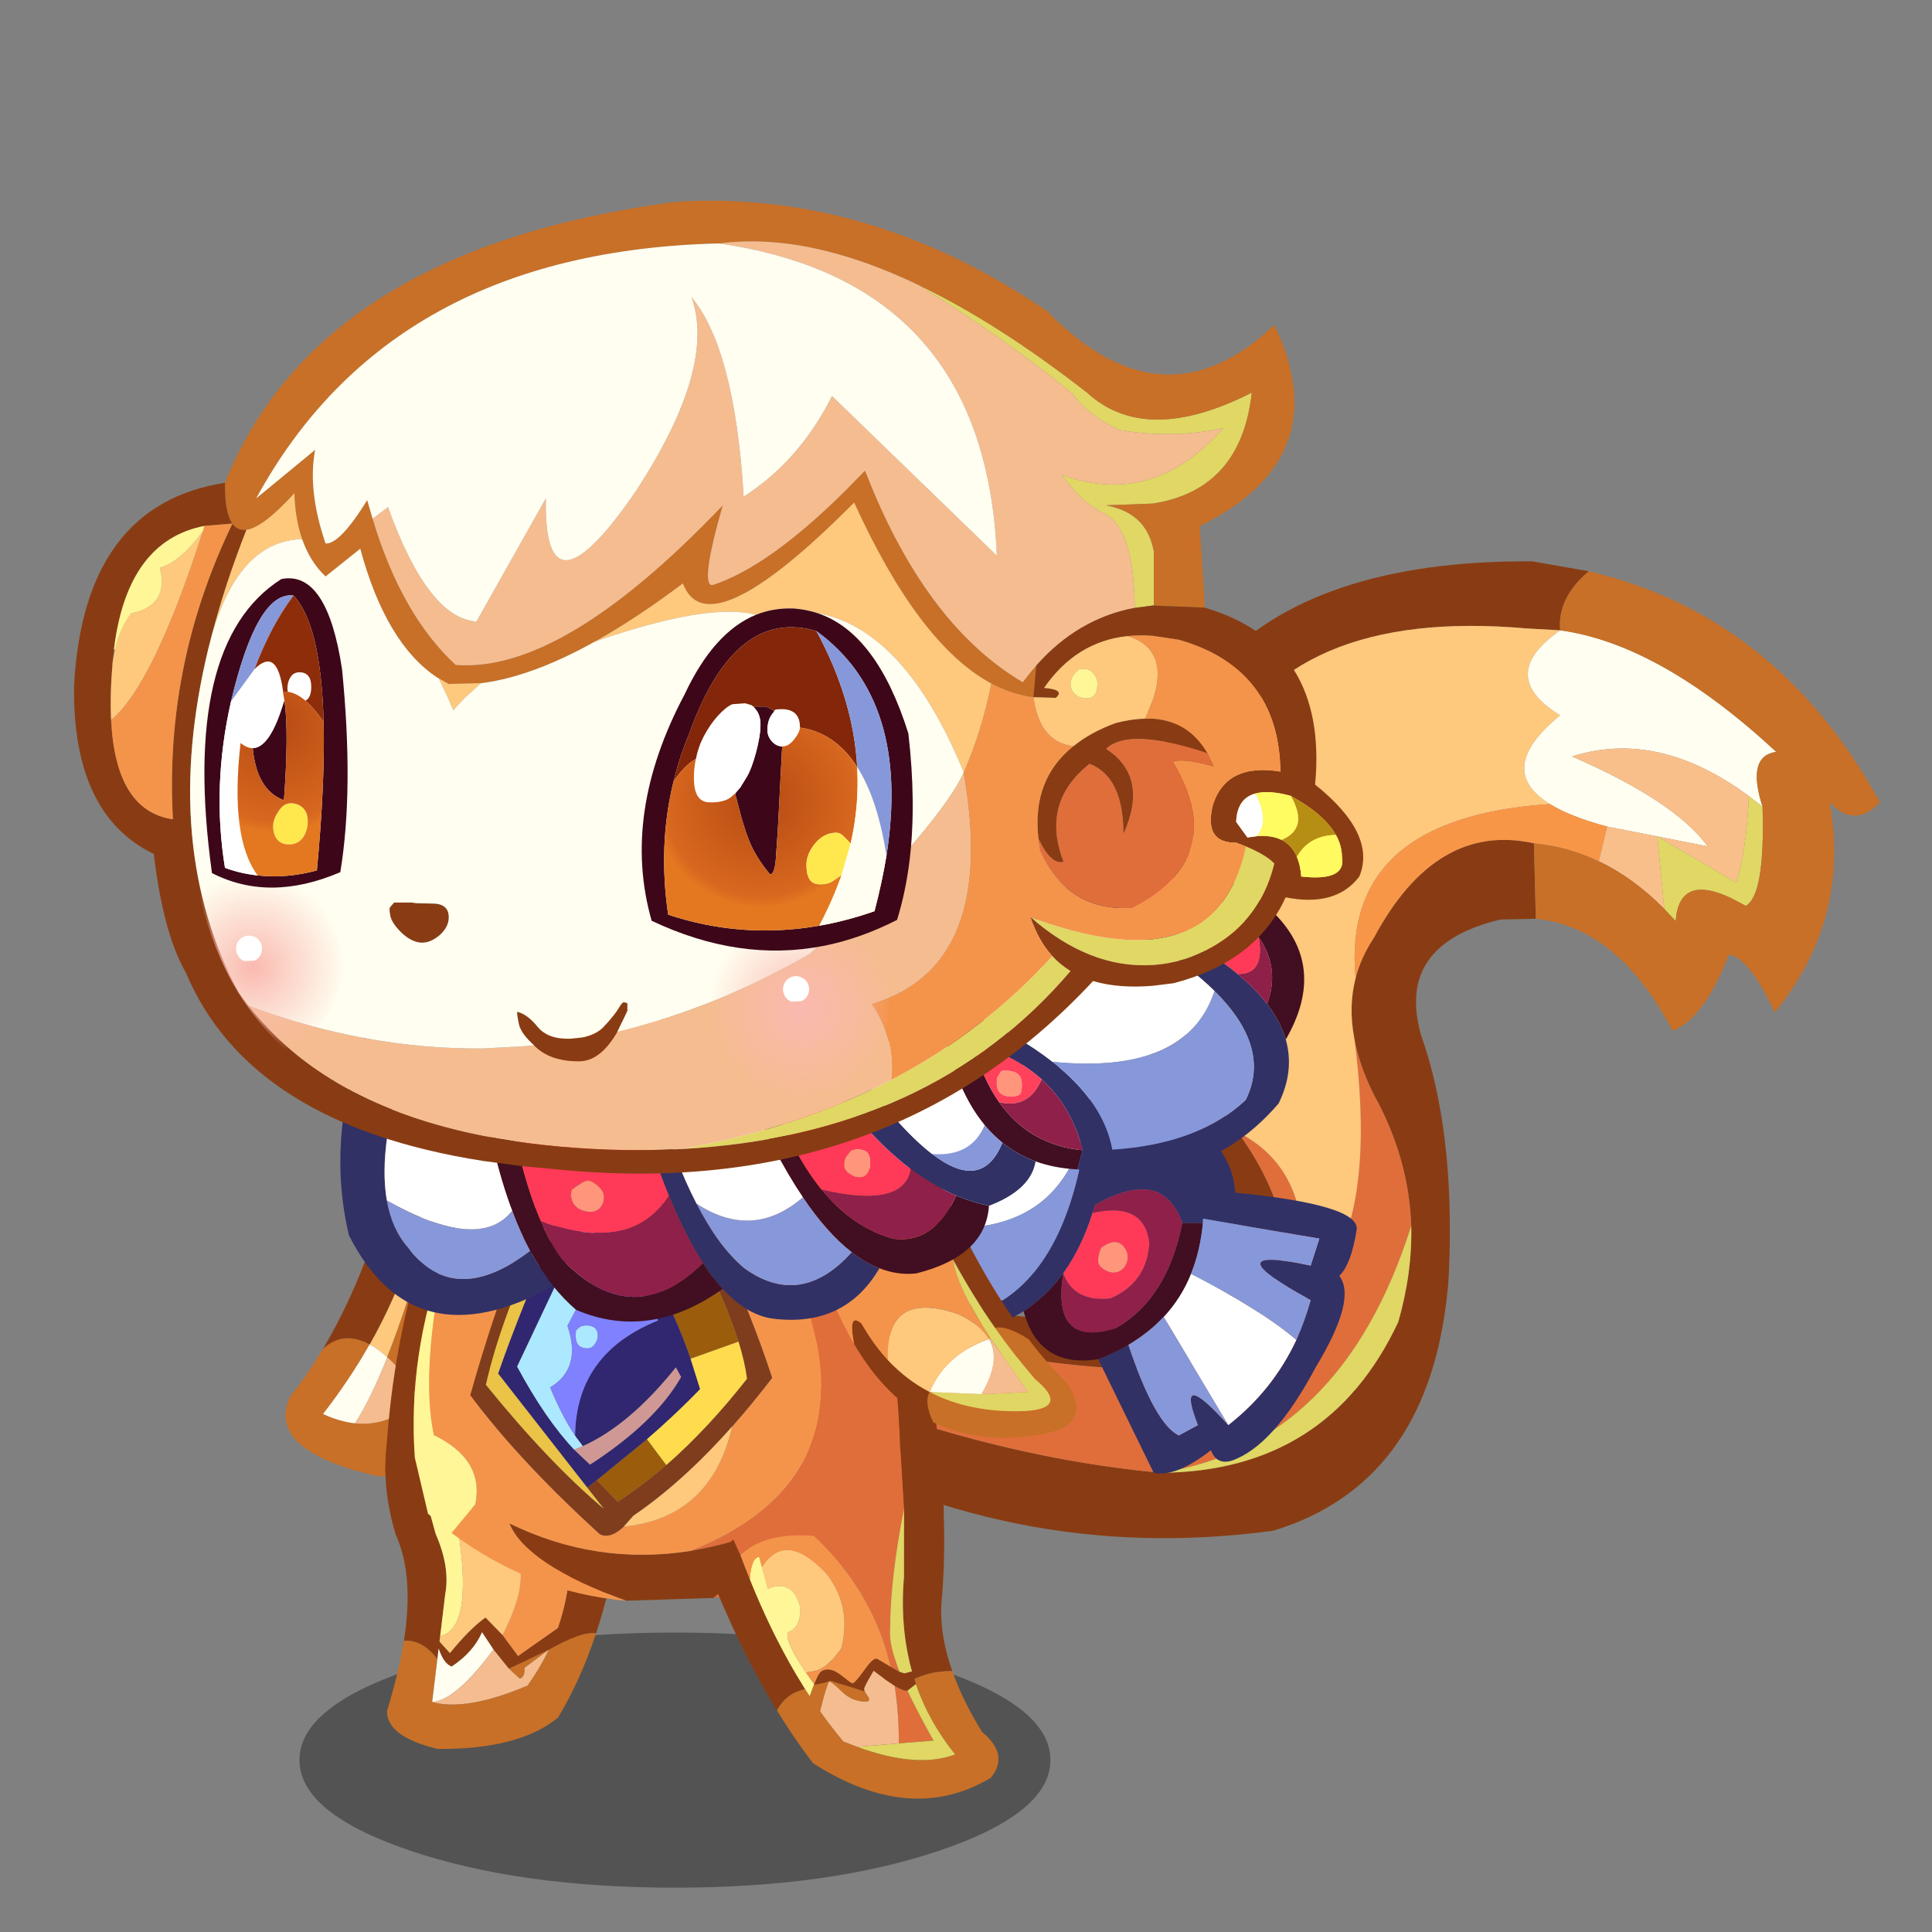 <svg xmlns:ffdec="https://www.free-decompiler.com/flash" xmlns:xlink="http://www.w3.org/1999/xlink" ffdec:objectType="frame" height="90" width="90" xmlns="http://www.w3.org/2000/svg"><rect width="100%" height="100%" fill="#808080" stroke="none"/><use ffdec:characterId="30" height="78.6" transform="translate(1.05 9.35)" width="86.5" xlink:href="#a"/><defs><use ffdec:characterId="1" height="128.2" transform="translate(2.75)" width="144.85" xlink:href="#b" id="l"/><use ffdec:characterId="8" height="74.15" width="55.05" xlink:href="#c" id="m"/><use ffdec:characterId="10" height="94.25" width="153.5" xlink:href="#d" id="n"/><use ffdec:characterId="12" height="34.45" width="101.4" xlink:href="#e" id="o"/><use ffdec:characterId="14" height="75.1" width="51.6" xlink:href="#f" id="p"/><use ffdec:characterId="16" height="139.75" width="128.8" xlink:href="#g" id="q"/><use ffdec:characterId="18" height="84.6" width="67.4" xlink:href="#h" id="r"/><use ffdec:characterId="20" height="62.75" width="60.35" xlink:href="#i" id="s"/><use ffdec:characterId="22" height="112.2" width="222.3" xlink:href="#j" id="t"/><use ffdec:characterId="24" height="224.35" width="297.3" xlink:href="#k" id="u"/><g id="a" transform="translate(-1.05 -9.35)"><use ffdec:characterId="7" height="138.1" transform="translate(35.175 26.15) scale(.355)" width="147.6" xlink:href="#l"/><use ffdec:characterId="9" height="74.15" transform="translate(13.3 53.8) scale(.202)" width="55.05" xlink:href="#m"/><use ffdec:characterId="11" height="94.25" transform="translate(32.2 49.6) scale(.202)" width="153.5" xlink:href="#n"/><use ffdec:characterId="13" height="34.45" transform="translate(13.95 76.05) scale(.345)" width="101.4" xlink:href="#o"/><use ffdec:characterId="15" height="75.1" transform="translate(17.95 66.3) scale(.202)" width="51.6" xlink:href="#p"/><use ffdec:characterId="17" height="139.75" transform="translate(17.95 46.4) scale(.202)" width="128.8" xlink:href="#q"/><use ffdec:characterId="19" height="84.6" transform="translate(32.9 66.7) scale(.202)" width="67.4" xlink:href="#r"/><use ffdec:characterId="21" height="62.75" transform="translate(37.95 54.3) scale(.202)" width="60.35" xlink:href="#s"/><use ffdec:characterId="23" height="112.2" transform="translate(15.85 38.9) scale(.202)" width="222.3" xlink:href="#t"/><use ffdec:characterId="29" height="224.35" transform="translate(3.45 9.35) scale(.202)" width="297.3" xlink:href="#u"/></g><g id="b" fill-rule="evenodd"><path d="m99.45 37 .25 9.9-4.65.1q-13.8 3.3-10.4 15.2 4.45 12.55 3.65 31l-.1 1.7-.2 1.9q-2.85 24.35-22.75 30.4-34.6 4.7-65.25-13.1l.7-7.65q25.55 10.9 49.75 13.15 22-.15 31.2-19.8 1.85-6.45 1.7-12.6-.3-8.9-4.9-17.2-1.9-3.8-2.55-7.3l-.05-.25q-.75-4.1.2-7.75.7-2.75 2.4-5.3 8.15-15.25 21-12.4m7.2-35.7q-4.15 3.5-3.75 7.75l-4.45-.25q-31.4-2.75-40.6 17.4-10.5 28.6 0 45.2l2.75 3.5q5.35 7.45 6.05 13.9-1.35 14-15.6 17.2-21.65.35-49.45-9.7l.5-5.55q19.8 9.35 48.35 9.45 16.3-5.3 8.2-18.2-10.2-14.3-11-25Q41.4-.4 99.25 0l7.4 1.3" fill="#893c13"/><path d="m.7 106.45.9-10.15q27.8 10.05 49.45 9.7 14.25-3.2 15.6-17.2-.7-6.45-6.05-13.9 11.25 5.75 7.65 22.7 11.15-7.8 7.65-34.9.65 3.5 2.55 7.3 4.6 8.3 4.9 17.2-9.1 28.75-32.9 32.4-24.2-2.25-49.75-13.15" fill="#e06e3b"/><path d="M101.55 31.85q-27.45 1.8-25.5 22.85-.95 3.65-.2 7.75l.05.25q3.5 27.1-7.65 34.9 3.6-16.95-7.65-22.7l-2.75-3.5q-10.5-16.6 0-45.2 9.2-20.15 40.6-17.4l4.45.25q-8.5 5.95 0 11.15-8.7 7.1-1.35 11.65" fill="#fec87d"/><path d="m129.45 32.2-1.8-1.4q-11.9-8.8-23.2-5.2 13.55 5.9 17.8 11.8l-6.6-1.3-6.6-1.3q-4.85-1.3-7.5-2.95-7.35-4.55 1.35-11.65-8.5-5.2 0-11.15Q116 10.85 131.25 25q-3.95.55-1.8 7.2" fill="#fffef0"/><path d="M127.65 30.8q-.3 7.15-1.65 11.35l-10.35-6.05.9 9.5q-4.05-4.1-8.6-6.25l1.1-4.55 6.6 1.3 6.6 1.3q-4.25-5.9-17.8-11.8 11.3-3.6 23.2 5.2" fill="#f9bf8a"/><path d="M129.45 32.2q.35 11.6-2.2 13l-2-1.05q-6.75-3.15-7.2 3.05l-1.5-1.6-.9-9.5L126 42.15q1.35-4.2 1.65-11.35l1.8 1.4m-79 87.4q23.8-3.65 32.9-32.4.15 6.15-1.7 12.6-9.2 19.65-31.2 19.8" fill="#e0d764"/><path d="m116.55 45.6 1.5 1.6q.45-6.2 7.2-3.05l2 1.05q2.55-1.4 2.2-13-2.15-6.65 1.8-7.2Q116 10.85 102.9 9.05q-.4-4.25 3.75-7.75 24.8 5.85 38.2 30.3-3.3 3.55-6.6 0 2.75 15.3-7.2 27.6-3.4-7.25-6-7.6-3.3 8.4-7.4 10Q110.5 48 99.7 46.9l-.25-9.9q4.45.4 8.5 2.35 4.55 2.15 8.6 6.25" fill="#c87027"/><path d="M107.95 39.35q-4.05-1.95-8.5-2.35-12.85-2.85-21 12.4-1.7 2.55-2.4 5.3-1.95-21.05 25.5-22.85 2.65 1.65 7.5 2.95l-1.1 4.55" fill="#f89648"/></g><g id="c" fill-rule="evenodd"><path d="M33.55 1.4q2.2-.85 4.2-1.2-7.6 29.55-14.3 46.45-2.1-1.9-4.05-2.95 11.35-20 14.15-42.3" fill="#fec87d"/><path d="M37.75.2Q45.3-1.1 50.1 5.45q3.05 4.15 4.95 11.5-6.45 56.15-33.6 57.2-26.2-5.95-20.4-18.4Q5.1 50.7 8.65 44.7q4.75-4.3 10.75-1-4.65 8.2-10.75 16.05 3.8 1.75 7.35 2.15 8.45.85 15.25-6.15-4.1-5.8-7.8-9.1 6.7-16.9 14.3-46.45" fill="#c87027"/><path d="M8.65 44.7q9.3-15.6 15.5-37.75 5.05-3.8 9.4-5.55-2.8 22.3-14.15 42.3-6-3.3-10.75 1" fill="#893c13"/><path d="M23.45 46.65q3.7 3.3 7.8 9.1-6.8 7-15.25 6.15 3.6-5.55 7.45-15.25" fill="#f5bc90"/><path d="M16 61.9q-3.55-.4-7.35-2.15 6.1-7.85 10.75-16.05 1.95 1.05 4.05 2.95Q19.6 56.35 16 61.9" fill="#fffef0"/></g><g id="d" fill-rule="evenodd"><path d="m76.65 56.85-3.2 1.85Q14.9 68.15 0 25.1l5.8 1.35q16.15 35.6 66.05 27.85Q88.5 43.65 91.75 9.45l.5-7.1q2.2.85 4.2 1.95 28.1 8.8 29 25.2 28.9 2.8 28 8.6-1.25 7.95-4 10.6 4.1 5.3-5.4 21-9.7 18.25-19.4 21.6-3.5 1.05-4.8-2.4-8.05 6.3-13.2 5.2l-12.8-26.2q3.75-1.45 6.95-3.3 6.15 18.25 11.65 20.9l4.4-2.4q-5.4-13.75 7 0 10.25-8 15.7-19.65 1.95-4.35 3.3-9.15-23.2-12.8 0-8l2-6.2-26.8-4.6-.05 1h-4.75q-4.6-13.05-20.15-4.15l-.55 1.85Q90 42.25 85.8 48.1q-3.9 5.3-9.15 8.75" fill="#313166"/><path d="M139.55 63.45q-5.45 11.65-15.7 19.65l-14.9-24.95q4.05-4.35 6.3-9.95 16.2 8.35 24.3 15.25m-47.3-61.1-.5 7.1q-5.6 38.25-53.1 24.65L5.8 26.45 4 22.05q62.15-29.3 88.25-19.7" fill="#fff"/><path d="M85.8 48.1q4.2-5.85 6.75-13.9 11.9-2.7 13.1 6.9-.55 9.15-9 12.8-8.4.85-10.85-5.8m8.8-5.95-.2.45-.15.35q-.4 1.15-.4 2.35 0 .95 1.2 1.8 1.15.8 2.3.8 1.55 0 2.5-1.2.8-1.05.8-2.4 0-1.15-.8-2.2-.9-1.2-2.3-1.2-.55 0-1.7.5l-.4.25-.85.5" fill="#ff3a58"/><path d="M76.65 56.85q5.25-3.45 9.15-8.75-2.75 17.4 12.25 12.6 11.75-6.85 15.2-24.2H118q-.6 6.4-2.75 11.7-2.25 5.6-6.3 9.95-3.45 3.65-8.15 6.45-3.2 1.85-6.95 3.3-13.6 2.15-17.2-11.05" fill="#410f21"/><path d="m118 36.5.05-1 26.8 4.6-2 6.2q-23.2-4.8 0 8-1.35 4.8-3.3 9.15-8.1-6.9-24.3-15.25 2.15-5.3 2.75-11.7m5.85 46.6q-12.4-13.75-7 0l-4.4 2.4q-5.5-2.65-11.65-20.9 4.7-2.8 8.15-6.45l14.9 24.95M91.75 9.45q-3.25 34.2-19.9 44.85-49.9 7.75-66.05-27.85l32.85 7.65q47.5 13.6 53.1-24.65" fill="#8698d9"/><path d="m94.6 42.15.85-.5.4-.25q1.15-.5 1.7-.5 1.4 0 2.3 1.2.8 1.05.8 2.2 0 1.35-.8 2.4-.95 1.2-2.5 1.2-1.15 0-2.3-.8-1.2-.85-1.2-1.8 0-1.2.4-2.35l.15-.35.2-.45" fill="#ff957a"/><path d="m92.55 34.2.55-1.85q15.55-8.9 20.15 4.15-3.45 17.35-15.2 24.2-15 4.8-12.25-12.6 2.45 6.65 10.85 5.8 8.45-3.65 9-12.8-1.2-9.6-13.1-6.9" fill="#8f2049"/></g><g id="f" fill-rule="evenodd"><path d="M4.3 50.15q2.35-15.2-1.9-24.45Q-1.65 12.35 1.15 0q3.3 4.35 6 7.3 1.15 6.5 4.45 18.2 3.4 7.75 2.2 14l-1.15 9.6-.15 1.25L14.9 53q4.65-5.7 8.2-8.2l3.95 4.05 3.55 4.85 9.2-6.5q2.2-6.4 2.75-13.25l9.05 3.95q-1.35 5.55-3 10.55-3.5-.45-10.9 3.8h-.05L28.5 56.6l-3.55-4.4-2.65-4q-1.95 4.55-7 7.9-1.85-.65-3-4.15L12 54.4q-3.45-4.5-7.7-4.25" fill="#893c13"/><path d="m12.65 49.1 1.15-9.6q1.2-6.25-2.2-14Q8.3 13.8 7.15 7.3q6.35 6.9 12.45 11.95l-3.2 3.05q4.3 25.05-3.75 26.8" fill="#fff697"/><path d="M4.3 50.15q4.25-.25 7.7 4.25l-1.2 9.9q7.95 2.15 22-3.8 2.85-4 4.9-8.25 7.4-4.25 10.9-3.8-3.7 11.1-8.8 19.45-9.05 7.4-27.8 7.2Q.2 72.2.4 66.3q2.7-8.8 3.9-16.15m24.2 6.45 9.15-4.35-5.55 4.15q.15 2.15-1.1 2.5l-2.5-2.3" fill="#c87027"/><path d="M42.55 33.95Q42 40.8 39.8 47.2l-9.2 6.5-3.55-4.85Q32.6 37.9 30.8 32.3l-6.5-9.4q8.5 6.25 18.25 11.05" fill="#f4944b"/><path d="M27.05 48.85 23.1 44.8q-3.55 2.5-8.2 8.2l-2.4-2.65.15-1.25q8.05-1.75 3.75-26.8l3.2-3.05 4.7 3.65 6.5 9.4q1.8 5.6-3.75 16.55" fill="#fec87d"/><path d="m12 54.4.3-2.45q1.15 3.5 3 4.15 5.05-3.35 7-7.9l2.65 4Q16.2 64 10.8 64.3l1.2-9.9" fill="#fffef0"/><path d="m24.95 52.2 3.55 4.4 2.5 2.3q1.25-.35 1.1-2.5l5.55-4.15h.05q-2.05 4.25-4.9 8.25-14.05 5.95-22 3.8 5.4-.3 14.15-12.1" fill="#f5bc90"/></g><g id="g" fill-rule="evenodd"><path d="M55.4 5.95q9.85-1.65 23 2.5 38.8 33.5 40.4 97.2l1.15 17.75q-23.55 12.4-44.3 15.4 8.9-7.15 8.35-14.25-6.9 2.3-13.55 3.4 35.35-14.15 29.15-47.5-14.1-61.2-44.2-74.5" fill="#e06e3b"/><path d="m119.95 123.4-1.15-17.75q-1.6-63.7-40.4-97.2-13.15-4.15-23-2.5-13.7 2.25-21 15.7-13.6 18.55-20.55 37.4l-.1.25q-8.6 23.35-6.95 47.15l3.05 12.95Q4.8 115 0 109.65q1.8-47.35 24.8-88.4 21.6-31.8 57.6-16 41.7 30.75 46.4 113.2l-8.85 4.95m-49.5 4.55q6.65-1.1 13.55-3.4.55 7.1-8.35 14.25l-20.1.65q-23-8.25-26.95-17.85 20 9.8 41.85 6.35" fill="#893c13"/><path d="M55.4 5.95q30.1 13.3 44.2 74.5 6.2 33.35-29.15 47.5-21.85 3.45-41.85-6.35 3.95 9.6 26.95 17.85-21.9-1.9-40.3-15.65l5.5-6.6q2.1-10.3-9.55-15.95-3.1-14.4 2.55-41.95l.1-.25Q20.8 40.2 34.4 21.65q7.3-13.45 21-15.7M80 99.25q4.6-5.2 9.2-11.2-10.1-30.8-27.45-57.35-10.35-10.55-19.1.9l-.05.05q-13.5 26.65-23 60.4 10.95 14.65 28.4 30.7l1.4 1.3q2.35 1.3 5.6-1.7 20.1-2 25-23.1" fill="#f4944b"/><path d="M81.45 79.7q-2.65-8.4-8.5-20.45Q67.7 48.4 59.9 34.7q-7.65-5.9-13.7-.65-5 9.35-8.95 17.75Q26.7 73.95 23.2 89.65q14.4 17.8 27.2 28.6l-3.85-4.9 2.2-1.7 4.85 5q5.7-3.75 11.2-8.5 9.6-8.4 18.6-19.9-.45-3.65-1.95-8.55M55 122.35q-3.25 3-5.6 1.7l-1.4-1.3q-17.45-16.05-28.4-30.7 9.5-33.75 23-60.4l.05-.05q8.75-11.45 19.1-.9Q79.1 57.25 89.2 88.05q-4.6 6-9.2 11.2-11.4 12.85-22.8 20.6l-2.2 2.5" fill="#7f3d1d"/><path d="M37.25 51.8q3.95-8.4 8.95-17.75 6.05-5.25 13.7.65 7.8 13.7 13.05 24.55 5.85 12.05 8.5 20.45L70.4 83.65Q66.85 73.45 62 64.8q-7.3-12.9-17.6-22.35l-4.9 10.9-2.25-1.55m27.55 56.35q-5.5 4.75-11.2 8.5l-4.85-5 11.6-9.45 4.45 5.95" fill="#9b5d0c"/><path d="m39.5 53.35 4.9-10.9Q54.7 51.9 62 64.8q4.85 8.65 8.4 18.85l2.2 7q-5.5 5.7-12.25 11.55l-11.6 9.45-2.2 1.7L26 87.05q5.3-15.2 13.5-33.7m12 4.5q-2.75-2.9-5.7-5l-15.4 32.6q6.5 12.1 13.15 19.15l3.65 3.45q15.05-9.75 21-20.2l-1.2-2.2q-10.65 13.3-21.45 18.15l-1.5-2-.3-.45Q44 82.4 62.9 74.8q-5.2-10.45-11.4-16.95" fill="#302770"/><path d="M43.55 104.6Q36.9 97.55 30.4 85.45l15.4-32.6q2.95 2.1 5.7 5L42 76.05q3.35 9.8-4 14.2 2.75 6.65 5.75 11.1l.3.45 1.5 2-2 .8m.4-27.4.45-.5.8-.6 1.05-.15q2.75 0 2.75 2.35 0 .95-.6 1.85-.7 1.1-1.8 1.1-2.7 0-2.7-2.85l.05-1.2" fill="#ace8ff"/><path d="M9.85 119.4 6.8 106.45q-1.65-23.8 6.95-47.15-5.65 27.55-2.55 41.95 11.65 5.65 9.55 15.95l-5.5 6.6-5.4-4.4" fill="#fff697"/><path d="M80 99.25q-4.9 21.1-25 23.1l2.2-2.5q11.4-7.75 22.8-20.6" fill="#fec87d"/><path d="M45.55 103.8Q56.35 98.95 67 85.65l1.2 2.2q-5.95 10.45-21 20.2l-3.65-3.45 2-.8" fill="#cf9894"/><path d="m70.4 83.65 11.05-3.95q1.5 4.9 1.95 8.55-9 11.5-18.6 19.9l-4.45-5.95q6.75-5.85 12.25-11.55l-2.2-7" fill="#ffdc4e"/><path d="M51.5 57.85q6.2 6.5 11.4 16.95-18.9 7.6-19.15 26.55-3-4.45-5.75-11.1 7.35-4.4 4-14.2l9.5-18.2M44.4 76.7l-.45.35v.15l-.05 1.2q0 2.85 2.7 2.85 1.1 0 1.8-1.1.6-.9.6-1.85 0-2.35-2.75-2.35l-1.05.15-.8.6" fill="#7f81ff"/><path d="m37.25 51.8 2.25 1.55q-8.2 18.5-13.5 33.7l20.55 26.3 3.85 4.9q-12.8-10.8-27.2-28.6 3.5-15.7 14.05-37.85" fill="#ebc346"/></g><g id="h" fill-rule="evenodd"><path d="M44.8 4.4 53.2 0q2.75 21.5 1 40-.3 7.2 2.55 15.2-3.8-.1-6.95 1.05-.95.3-1.8.75l.35 1.15-.05.05-1.9 1.5h-.25q-.85 0-2.7-1.1l-1.8-1.2-3.05-2.3-1.1 1.9q-1.1 1.95-1.1 2.35l.15.55-2.75-.9-3.2-.95-1.95-.65-1.1.4-2.35.5-.2.05-.1-.2.6-1.35q.5-1.1.95-1.5.6-.5 1.65-.5 1.35 0 3.35 1.6T33.7 58q.55 0 2.6-2.85 2-2.85 2.9-2.85.25 0 3 1.7l.35.2 2 1.15 1.15.35 1.75-.45Q44.6 45.1 45.6 33.4V17.8l-.8-13.4M16.3 64.25Q7.2 49.35 0 30.6l6.25-5.8 1.6 3.6 2.2 5.6q4.8 11.95 10.55 21.75l2.2 3.6q-4.4.9-6.5 4.9" fill="#893c13"/><path d="M6.25 24.8 44.8 4.4l.8 13.4q-3.15 15.85-3.2 27.8-.3 3.4 2.15 9.75l-2-1.15Q38.35 36.6 24.8 24q-11.2-.9-16.95 4.4l-1.6-3.6m37.2 33.8q1.85 1.1 2.7 1.1h.25q2.35 5 6 11.5l-8 .65q.05-6.95-.95-13.25" fill="#e06e3b"/><path d="M56.75 55.2q2.35 6.7 6.85 14 6.4 5.3 2 10.6-18.5 11.05-41-3.4-4.35-5.7-8.3-12.15 2.1-4 6.5-4.9l1.05 1.6 1.05-2.8.1.2.2-.05 2.35-.5 1.1-.4 1.95.65 3.2.95 2.75.9.45.7q.6.8.6 1.15l-.3.45h-.7q-3 0-5.35-2.3-2.35-2.3-2.9-2.3-.2 0-1.2 3.35l-.9 3.5q2.6 3.65 5.35 6.95l3.2 1.25q13.85 5.05 22.6 1.75-6.05-7.5-9.05-16.2v-.05L48 57q.85-.45 1.8-.75 3.15-1.15 6.95-1.05" fill="#c87027"/><path d="M45.6 17.8v15.6q-1 11.7 1.85 21.85l-1.75.45-1.15-.35Q42.1 49 42.4 45.6q.05-11.95 3.2-27.8m.8 41.9 1.9-1.5h.05q3 8.7 9.05 16.2-8.75 3.3-22.6-1.75l9.6-.8 8-.65q-3.65-6.5-6-11.5" fill="#e0d764"/><path d="M12.85 31.15q5.5-8.55 14.95 1.65 5.8 7.55 3.35 17.15l-.25.4-1.5 1.9L27.5 54q-1.35.9-2.25 1.15L23 55.5q-4.9-7.2-4.2-9.3 3.25-1.15 2.8-6-1.75-6.3-7.4-4l-1.35-5.05" fill="#fec87d"/><path d="M10.05 34q.3-4.9 2.15-5.2l.65 2.35 1.35 5.05q5.65-2.3 7.4 4 .45 4.85-2.8 6-.7 2.1 4.2 9.3l1.9 2.65-1.05 2.8-1.05-1.6-2.2-3.6Q14.85 45.95 10.05 34" fill="#fff697"/><path d="m42.55 54.2-.35-.2q-2.75-1.7-3-1.7-.9 0-2.9 2.85Q34.25 58 33.7 58q-.25 0-2.25-1.6t-3.35-1.6q-1.05 0-1.65.5-.45.4-.95 1.5l-.6 1.35L23 55.5l2.25-.35q.9-.25 2.25-1.15l1.9-1.75 1.5-1.9.25-.4q2.45-9.6-3.35-17.15-9.45-10.2-14.95-1.65l-.65-2.35q-1.85.3-2.15 5.2l-2.2-5.6Q13.6 23.1 24.8 24q13.55 12.6 17.75 30.2" fill="#f4944b"/><path d="m36.55 59.9-.15-.55q0-.4 1.1-2.35l1.1-1.9 3.05 2.3 1.8 1.2q1 6.3.95 13.25l-9.6.8-3.2-1.25q-2.75-3.3-5.35-6.95l.9-3.5q1-3.35 1.2-3.35.55 0 2.9 2.3 2.35 2.3 5.35 2.3h.7l.3-.45q0-.35-.6-1.15l-.45-.7" fill="#f5bc90"/></g><g id="i" fill-rule="evenodd"><path d="M21.95.6q3.1.7 6.6 2.3 9 21.9 20.8 37.15-5.05-3.25-7.75-2.65-5.1-7.3-9.6-15.55Q26.5 11.9 21.95.6m5.4 58.6Q16.6 53.95 9.1 41.15q-1.5-7.5 1.7-4.75 2.7 4.75 6.05 8.4 4.25 4.6 9.65 7.4-1.35 2.4.85 7" fill="#893c13"/><path d="M21.95.6Q26.5 11.9 32 21.85q.75 5.9 8.55 18l-.35.1q-2.05-3.4-7.2-5.75-16.65-5.65-16.15 10.6-3.35-3.65-6.05-8.4-3.2-2.75-1.7 4.75Q3.75 32.05 0 19.2 5-3.45 21.95.6" fill="#f4944b"/><path d="M41.6 37.4q2.7-.6 7.75 2.65 4.3 5.65 9.05 10.35Q64.35 60.15 52 62q-13.9 2.4-24.65-2.8-2.2-4.6-.85-7 9.3 4.85 21.9 4.4 10.6-.6 2.4-7.4-4.8-5.55-9.2-11.8" fill="#c87027"/><path d="M32 21.85q4.5 8.25 9.6 15.55 4.4 6.25 9.2 11.8 8.2 6.8-2.4 7.4-12.6.45-21.9-4.4l11.95.5 10.75-.5-8.65-12.35q-7.8-12.1-8.55-18" fill="#dfd664"/><path d="M40.55 39.85 49.2 52.2l-10.75.5q4.65-7.85 1.75-12.75l.35-.1" fill="#f5bc90"/><path d="M40.2 39.95q2.9 4.9-1.75 12.75l-11.95-.5q3.6-8.65 13.7-12.25" fill="#fffef0"/><path d="M26.5 52.2q-5.4-2.8-9.65-7.4-.5-16.25 16.15-10.6 5.15 2.35 7.2 5.75-10.1 3.6-13.7 12.25" fill="#fec87d"/></g><g id="j" fill-rule="evenodd"><path d="m138.55 41.15 5.35-3.45.45 3.05q.6 3.9 1.55 7.3 2.2 8.1 6.05 13.55 6.95 9.85 19.25 11.1l-1.2 4.4q-5.25-.25-9.65-1.85-4.2-1.55-7.65-4.3-2.2-1.8-4.1-4.05-7.45-9-10.05-25.75m36.35-37.3L178.4 0q57.55 16.2 39.65 47.15-1.2-4.15-4.3-8.2 3.05-8.3-1.95-15.4-8.05-11.4-36.9-19.7M149.6 85.5q-.75 11.6-16.8 15.6-4.25.45-8.45-1.2-3.25-1.25-6.4-3.7-5.7-4.4-11.25-12.65-6.9-10.2-13.65-26.35l5.25-.85q5.15 16.15 12.7 25.4 7.2 8.8 16.6 11.35 9.25 1.25 14.45-9.95 3.7 1.55 7.55 2.35m-61.4 19.15q-16.9 12.05-33.8 4.85-2.8-2.4-5.3-5.5-2.85-3.6-5.3-8.1-2.3-4.25-4.15-9.25-5.1-13.45-7.5-32.7l5.45 1.1q3.45 21.9 8.65 34 2.3 5.4 4.95 8.85 16.2 16.8 32.45.8 2.2 3.4 4.55 5.95" fill="#410f21"/><path d="m167.65 11.8 7.25-7.95q28.85 8.3 36.9 19.7 1.55 8.6-4.85 8.5-12.8-10.55-39.3-20.25M37.6 55.05q15.65 3 30.1 3.45 3.85 14.25 8.1 24.65-8.75 13.5-29.55 5.9-5.2-12.1-8.65-34m60.7 1.3q6.3-1.15 12.35-2.9Q120.7 68.8 131.55 77q-1.6 9.15-20.55 4.75-7.55-9.25-12.7-25.4M57 79.7q-.65 0-2.55 1.3l-1.05.8-.2 1q0 2 1.4 3.1 1.25 1 3.2 1 1.35 0 2.2-1 .8-.95.8-2.5 0-1.25-1.4-2.5-1.35-1.2-2.4-1.2m60.7-6.85-.4.5-.65.85q-.45.75-.45 1.9t1.2 2q1.1.8 2.4.8 1.15 0 1.8-1 .6-.9.6-2.3 0-1.8-.8-2.5-.7-.6-2.3-.6-.85 0-1.4.35" fill="#ff3a58"/><path d="m110.65 53.45 6.4-2.05q11.4 16 19.45 22.15 11.55 8.85 16.2-2.6 3.45 2.75 7.65 4.3-1.05 6.55-10.75 10.25-3.85-.8-7.55-2.35-5.35-2.3-10.5-6.15-10.85-8.2-20.9-23.55m55.5-40.05 1.5-1.6q26.5 9.7 39.3 20.25 4.1 3.4 6.8 6.9 3.1 4.05 4.3 8.2 2.05 7.2-1.65 14.75-17.75 20.65-46.4 15.2l1.2-4.4q-2.5-10.05-9.45-16.35-6.2-5.6-15.85-8.3-.95-3.4-1.55-7.3 12.05 5.4 19.9 11.55 11.8 9.3 13.8 20.25Q197.9 71.3 208.8 61.1q6.05-12.05-7.2-25.15-11.05-10.9-35.45-22.55m-41.8 86.5q-8.05 13.75-24.75 11.6-5.95-.9-11.4-6.85-2.35-2.55-4.55-5.95-4.1-6.3-7.85-15.55-4.25-10.4-8.1-24.65l4.65.1q4.4 15.95 9.8 26.4 5.1 9.9 11.05 14.9 13.05 9.35 24.75-3.7 3.15 2.45 6.4 3.7M49.1 104Q16.9 121.75 2 92.3q-5.2-22 3.25-45.75l10.45 3.2q-7.2 21.8-4.95 34.55 1.15 6.6 4.85 10.8 10.65 14.15 28.2.8 2.45 4.5 5.3 8.1" fill="#313166"/><path d="M117.05 51.4q11.3-4.05 21.5-10.25 2.6 16.75 10.05 25.75-3.05 7.35-12.1 6.65-8.05-6.15-19.45-22.15m26.85-13.7 22.25-24.3q24.4 11.65 35.45 22.55-6.35 19.4-37.35 16.35-7.85-6.15-19.9-11.55l-.45-3.05M15.7 49.75q8.4 2.4 16.45 4.2 2.4 19.25 7.5 32.7-7.55 9.6-28.9-2.35Q8.5 71.55 15.7 49.75m56.65 8.85 20.7-1.4q6.75 16.15 13.65 26.35Q95.15 93.5 82.15 85q-5.4-10.45-9.8-26.4" fill="#fff"/><path d="M156 54.9q1.2.75 1.2 2.6 0 1.7-.4 2.2-.5.6-2.1.6-3.3 0-3.3-3.1l.05-1.2.95-1.55.6-.15q2.05 0 3 .6M57 79.7q1.05 0 2.4 1.2 1.4 1.25 1.4 2.5 0 1.55-.8 2.5-.85 1-2.2 1-1.95 0-3.2-1-1.4-1.1-1.4-3.1l.2-1 1.05-.8q1.9-1.3 2.55-1.3m60.7-6.85q.55-.35 1.4-.35 1.6 0 2.3.6.8.7.8 2.5 0 1.4-.6 2.3-.65 1-1.8 1-1.3 0-2.4-.8-1.2-.85-1.2-2t.45-1.9l.65-.85.4-.5" fill="#ff957a"/><path d="M156 54.9q-.95-.6-3-.6l-.6.15-.95 1.55-.05 1.2q0 3.1 3.3 3.1 1.6 0 2.1-.6.4-.5.4-2.2 0-1.85-1.2-2.6m-10.1-6.85q9.65 2.7 15.85 8.3-3 6.9-9.8 5.25-3.85-5.45-6.05-13.55" fill="#ff415b"/><path d="M131.55 77q5.15 3.85 10.5 6.15-5.2 11.2-14.45 9.95-9.4-2.55-16.6-11.35 18.95 4.4 20.55-4.75m30.2-20.65q6.95 6.3 9.45 16.35-12.3-1.25-19.25-11.1 6.8 1.65 9.8-5.25M75.8 83.15q3.75 9.25 7.85 15.55-16.25 16-32.45-.8-2.65-3.45-4.95-8.85 20.8 7.6 29.55-5.9m136-59.6q5 7.1 1.95 15.4-2.7-3.5-6.8-6.9 6.4.1 4.85-8.5" fill="#8f2049"/><path d="M164.25 52.3q31 3.05 37.35-16.35 13.25 13.1 7.2 25.15-10.9 10.2-30.75 11.45-2-10.95-13.8-20.25M39.65 86.65q1.85 5 4.15 9.25-17.55 13.35-28.2-.8-3.7-4.2-4.85-10.8 21.35 11.95 28.9 2.35m96.85-13.1q9.05.7 12.1-6.65 1.9 2.25 4.1 4.05-4.65 11.45-16.2 2.6m-29.8 10q5.55 8.25 11.25 12.65-11.7 13.05-24.75 3.7-5.95-5-11.05-14.9 13 8.5 24.55-1.45" fill="#8698d9"/></g><g id="k" fill-rule="evenodd"><path d="M194.85 19.5q18.1 8.65 38.75 24.75 13.55 12.45 38 0-2.45 22.4-22.8 25.6l-10.8.4q8.9 1.6 10.8 9.65l.2.95v12.5h-.2l-4.2.55q-.15-18-6.8-21.65-3.65-1.7-6.9-5.2-1.6-1.7-3.1-3.8Q249 70.8 265 52.45q-11.8 2.55-24 .4-7.7-3.75-10.6-8.2-14.9-12.3-35.55-25.15m75.4 129.4q4.75 2 6.55 3.95-3.95 16.2-20.4 22-3.85 1.15-7.6 1.4-14.5.95-28.2-11 16.9 6.25 28.2 5.05 17.3-1.9 21.45-21.4m-44.65 25.3q1.85 2 4.2 3.45-32.3 37.95-89.75 41.05 26.95-4.8 48.4-15.95 21.3-11.1 37.15-28.55" fill="#e0d764"/><path d="M249 93.35v-12.5l-.2-.95q-1.9-8.05-10.8-9.65l10.8-.4q20.35-3.2 22.8-25.6-24.45 12.45-38 0-20.65-16.1-38.75-24.75-25.6-12.3-46.05-9.65-75.75 1.8-106.8 58.8l13.6-11.2q-1.8 9.3 2.4 21.6 3.3.2 9.6-10l1.25 4.3Q75.5 95.5 88 107.05q3.1.25 6.4-.15 22.9-2.75 55.2-36.65-5.3 18.5-2.4 18.4 12.85-4.15 30.5-21.6l4.7-4.8 1.95 4.8q13.35 31.55 34.45 44 1.5-2.05 3.1-3.85l-.65 7.3q-4.95-.65-9.7-3.15-16.75-9-31.65-41.75-33.75 34-39.5 18.65-10.75 8.1-20.25 13.4-14.35 8-25.75 9.55l-.55.05-7.45.2-2.3-1.3-.45-.25Q71.9 102.05 66 80.25l-8 6.4q-3.6-3.4-5.4-8.6-1.6-4.6-1.8-10.6-7.1 7.85-11.05 8.45-2.05.25-3.25-1.4v-.05q-1.8-2.55-1.7-9.4 21.65-54 104-64.8 44.4-2.75 85.6 25.2 26.8 27.6 52.4 3.2 14.7 30.65-17.2 46.4l1.2 18.8-11.8-.5" fill="#c87027"/><path d="M194.85 19.5q20.65 12.85 35.55 25.15 2.9 4.45 10.6 8.2 12.2 2.15 24-.4-16 18.35-37.2 10.8 1.5 2.1 3.1 3.8 3.25 3.5 6.9 5.2 6.65 3.65 6.8 21.65-13.1 2.45-22.7 13.3-1.6 1.8-3.1 3.85-21.1-12.45-34.45-44l-1.95-4.8-4.7 4.8q-17.65 17.45-30.5 21.6-2.9.1 2.4-18.4-32.3 33.9-55.2 36.65-3.3.4-6.4.15-12.5-11.55-19.15-33.7l3.55-2.7q9.2 25.6 20.4 26.4l16-28.4q-.5 28.5 19.6 0l1.1-1.6q18.7-28.55 12.9-44.8 9.8 11.8 11.95 44.8l.05 1.2 1.8-1.2q11.6-8.1 18.6-22l38 36.8q-.3-7.8-1.55-14.8-8.65-49.4-62.45-57.2 20.45-2.65 46.05 9.65m-54.8 199.2q-8 .4-16.45.15-15.85-.55-29.2-3.2-36.5-7.2-54.2-30 27.3 10.15 54.2 9.85l11.75-.65.6.55q3.75 3.2 10 3.05 4.7-.15 8.55-6.8 22.3-5.3 44.35-17.95l3.2-1.85-.35.05-2.85 1.8 1.6-1.55q29.15-29.5 33.9-40.3 7.95 44.75-21.15 53.4 5.45 8.05 4.45 17.5-21.45 11.15-48.4 15.95" fill="#f5bc90"/><path d="m244.6 93.9 4.2-.55h.2l11.8.5q28.45 8.5 25.4 40.8 14.25 11.4 10.2 21.2-5.4 7.1-17 4.8-6.7 14.8-25.8 19.8l-4.8.6q-7.95.65-13.8-1.1-48 51.6-125.55 43.25l-6.05-.55-9-1.2q-53.85-8.4-68.6-43.4-5.25-9.1-7.4-27.4Q-.4 141.6 0 111.85q2.25-41.75 34.8-46.8-.1 6.85 1.7 9.4l-6.45.55q-17.8 3.45-20.85 28.45l-.3 2.95q-.65 7.45-.35 13.4 1.05 20.95 14.25 22.85-2-35.65 13.7-68.15 1.2 1.65 3.25 1.4-4.9 12.45-7.95 24.15l-.85 3.3Q19.9 149.1 38 182.65l2.2 3q17.7 22.8 54.2 30 13.35 2.65 29.2 3.2 8.45.25 16.45-.15 57.45-3.1 89.75-41.05-2.35-1.45-4.2-3.45-3.3-3.6-5-8.95 13.7 11.95 28.2 11 3.75-.25 7.6-1.4 16.45-5.8 20.4-22-1.8-1.95-6.55-3.95l-2.25-.85q-7.5.1-5.4-8.6 3.05-9.85 15.6-7.8-.35-23.8-23.4-30.4l-6-.9q-3-.25-5.75.05-11.9 1.2-19.35 11.95 4.95.4 2.7 2.3l-5.15-.15.65-7.3q9.6-10.85 22.7-13.3m-14.15 31.9.2-.15q3.85-3.1 9.55-5.2 3.65-.95 6.8-1h1.8q8.25.55 12.55 7.95-7.35-2.45-12.55-3.05-7.6-.95-10.8 2.05 9.95 6.45 4 19.65 0-13.15-7.8-16.2-11.3 8.95-6 22.6-2.9.8-5.8-5.35-1.55-13.6 8.05-21.3M125.3 191.65q-3.85 6.65-8.55 6.8-6.25.15-10-3.05l-.6-.55q-3.2-2.85-3.6-5.1-.5-2.5-.35-2.7 2.3.5 4.7 3.45 2.4 2.95 7.6 2.75l2.45-.25q3.35-.6 5.2-2.5 2.45-2.6 3.55-4.45.7-1.2 1.1-1.2l.8.2v1.8l-2.3 4.8m-42-29.55q2.9.25 3.1 2.75.2 2.45-2 4.45-2.25 1.95-4.45 1.8-2.25-.2-4.45-2.3-2.2-2.15-2.55-3.8-.35-1.65-.1-2.05l.95-1.1h4.25l.15.05.8.1 4.3.1m195.15-14.7q2.4 1.2 3.55 3.95.8 1.85 1 4.5 10.5 1.2 9.4-4.6-.05-2.6-1.4-5-2.7-4.8-10.4-9-5.15-1.4-8.15-.55-4.25 1.15-4.45 6.55l2.6 3.6 2.15-.3q3.1-.25 5.25.65l.45.2" fill="#893c13"/><path d="M39.75 75.9q3.95-.6 11.05-8.45.2 6 1.8 10.6-14.5.35-20.8 22 3.05-11.7 7.95-24.15m44.35 34.25 2.3 1.3 7.45-.2-3.8 3.45-2.6 2.8-1.3-3.05-2.05-4.3m36.05-8.5q9.5-5.3 20.25-13.4 5.75 15.35 39.5-18.65 14.9 32.75 31.65 41.75-2.2 10.95-6.35 20.5-13.65-33.15-33.8-36.75-2.6-.85-5.4-1.05-4.65-.2-8.75 1.45-10.75-2.95-37.1 6.15m122.9-1.25q4.1 1.3 5.75 4.2 2.2 3.85 0 10.5l-1.8 4.35q-3.15.05-6.8 1-5.7 2.1-9.55 5.2l-.2.15q-7.85-.95-9.2-11.3l5.15.15q2.25-1.9-2.7-2.3 7.45-10.75 19.35-11.95m-233.6 3.1q1.15-4.9 3.75-8.35 8.75-1.75 6.6-10.5 4.75-1.4 9.9-8.4Q18.4 111.5 8.55 119.8q-.3-5.95.35-13.4.2-1.5.55-2.9m221.05 5.9q-.7 1.1-.7 1.9 0 1.6 1.1 2.55 1 .9 2.55.9 2.55 0 2.55-3.3 0-1.4-.9-2.4-.95-1.1-2.45-1.1l-.65.05h-.1l-.8.65-.6.75" fill="#fec87d"/><path d="M36.5 74.45v.05Q20.8 107 22.8 142.65q-13.2-1.9-14.25-22.85 9.85-8.3 21.15-43.55l.35-1.25 6.45-.55m175.05 36.9q4.75 2.5 9.7 3.15 1.35 10.35 9.2 11.3-9.6 7.7-8.05 21.3l.4 2.75q6.4 14.25 21.2 13.2 2.65-1.35 4.8-2.85 16.25-11.35 4.6-30.75 2-1.05 9.4 1l-1.45-3.05q-4.3-7.4-12.55-7.95H247l1.8-4.35q2.2-6.65 0-10.5-1.65-2.9-5.75-4.2 2.75-.3 5.75-.05l6 .9q23.05 6.6 23.4 30.4-12.55-2.05-15.6 7.8-2.1 8.7 5.4 8.6l2.25.85q-4.15 19.5-21.45 21.4-11.3 1.2-28.2-5.05 1.7 5.35 5 8.95-15.85 17.45-37.15 28.55 1-9.45-4.45-17.5 29.1-8.65 21.15-53.4h.05q4.15-9.55 6.35-20.5" fill="#f4944b"/><path d="M29.7 76.25q-5.15 7-9.9 8.4 2.15 8.75-6.6 10.5-2.6 3.45-3.75 8.35l-.25-.05q3.05-25 20.85-28.45l-.35 1.25m200.8 33.15.6-.75.8-.65h.1l.65-.05q1.5 0 2.45 1.1.9 1 .9 2.4 0 3.3-2.55 3.3-1.55 0-2.55-.9-1.1-.95-1.1-2.55 0-.8.7-1.9" fill="#fff697"/><path d="M52.6 78.05q1.8 5.2 5.4 8.6l8-6.4q5.9 21.8 17.65 29.65l.45.25 2.05 4.3 1.3 3.05 2.6-2.8 3.8-3.45.55-.05q11.4-1.55 25.75-9.55 26.35-9.1 37.1-6.15 4.1-1.65 8.75-1.45 2.8.2 5.4 1.05 20.15 3.6 33.8 36.75h-.05q-4.75 10.8-33.9 40.3l-1.6 1.55 2.85-1.8.35-.05-3.2 1.85q-22.05 12.65-44.35 17.95l2.3-4.8v-1.8l-.8-.2q-.4 0-1.1 1.2-1.1 1.85-3.55 4.45-1.85 1.9-5.2 2.5l-2.45.25q-5.2.2-7.6-2.75-2.4-2.95-4.7-3.45-.15.2.35 2.7.4 2.25 3.6 5.1l-11.75.65q-26.9.3-54.2-9.85l-2.2-3q-18.1-33.55-7.05-79.3l.85-3.3q6.3-21.65 20.8-22m16.25-4.7-1.25-4.3q-6.3 10.2-9.6 10-4.2-12.3-2.4-21.6L42 68.65q31.05-57 106.8-58.8 53.8 7.8 62.45 57.2 1.25 7 1.55 14.8l-38-36.8q-7 13.9-18.6 22l-1.8 1.2-.05-1.2q-2.15-33-11.95-44.8 5.8 16.25-12.9 44.8l-1.1 1.6q-20.1 28.5-19.6 0l-16 28.4q-11.2-.8-20.4-26.4l-3.55 2.7M83.3 162.1 79 162l-.8-.1-.15-.05H73.8l-.95 1.1q-.25.4.1 2.05t2.55 3.8q2.2 2.1 4.45 2.3 2.2.15 4.45-1.8 2.2-2 2-4.45-.2-2.5-3.1-2.75" fill="#fffef0"/><path d="m261.35 127.4 1.45 3.05q-7.4-2.05-9.4-1 11.65 19.4-4.6 30.75-2.15 1.5-4.8 2.85-14.8 1.05-21.2-13.2l-.4-2.75q2.9 6.15 5.8 5.35-5.3-13.65 6-22.6 7.8 3.05 7.8 16.2 5.95-13.2-4-19.65 3.2-3 10.8-2.05 5.2.6 12.55 3.05" fill="#e06e3b"/><path d="M282 151.35q-1.15-2.75-3.55-3.95 6.4-2.6 2.15-10.15 7.7 4.2 10.4 9-6.3.15-9 5.1" fill="#b78e14"/><path d="m278.45 147.4-.45-.2q-2.15-.9-5.25-.65 3-3.4-.3-9.85 3-.85 8.15.55 4.25 7.55-2.15 10.15" fill="#fffc61"/><path d="M291 146.25q1.35 2.4 1.4 5 1.1 5.8-9.4 4.6-.2-2.65-1-4.5 2.7-4.95 9-5.1" fill="#fefa5f"/><path d="m272.75 146.55-2.15.3-2.6-3.6q.2-5.4 4.45-6.55 3.3 6.45.3 9.85" fill="#fff"/><path d="M186.4 193.45q-3.25 8.2-11.4 11.7-4.5 1.95-9.15 1.85-3.55-.2-7.1-1.6-8.2-3.2-11.75-11.3-3.45-8.1-.2-16.3 3.2-8.2 11.25-11.75 4.95-2.05 9.9-1.75 3.2.25 6.45 1.5 8.2 3.25 11.65 11.3 3.55 8.15.35 16.35m-21-8.75 2.3-.1q1.15-.45 1.6-1.65.45-1.15-.05-2.35-.5-1.1-1.65-1.55-1.15-.45-2.3 0-1.15.55-1.6 1.7-.45 1.2.05 2.3.5 1.2 1.65 1.65" fill="url(#v)"/><path d="M165.4 184.7q-1.15-.45-1.65-1.65-.5-1.1-.05-2.3.45-1.15 1.6-1.7 1.15-.45 2.3 0t1.65 1.55q.5 1.2.05 2.35-.45 1.2-1.6 1.65l-2.3.1m-123.85-9.45-2.3.1q-1.15-.45-1.65-1.65-.5-1.1-.05-2.3.45-1.15 1.6-1.7 1.15-.45 2.3 0t1.65 1.55q.5 1.2.05 2.35-.45 1.2-1.6 1.65" fill="#fff"/><path d="M48.25 156.45q8.2 3.25 11.65 11.3 3.55 8.15.35 16.35-3.25 8.15-11.35 11.7-15.25-13.55-20.3-37.3 1.55-1 3.3-1.8 4.95-2.05 9.9-1.75 3.2.25 6.45 1.5m-6.7 18.8q1.15-.45 1.6-1.65.45-1.15-.05-2.35-.5-1.1-1.65-1.55-1.15-.45-2.3 0-1.15.55-1.6 1.7-.45 1.2.05 2.3.5 1.2 1.65 1.65l2.3-.1" fill="url(#w)"/><path d="M166 94.05q2.8.2 5.4 1.05 13.7 4.5 21 27.75 1.85 16 .3 29.15-.9 7.35-2.9 13.85-8.4 4.3-16.95 6-19.45 3.8-39.65-5.8-7.05-24.6 7.6-52.2 6.75-14.4 16.45-18.35 4.1-1.65 8.75-1.45M161.3 118q-1.4 1.5-1.4 4.1 0 1.4 1 2.55t2.4 1.2l-1 19.2-.4 5.85q-.2 4.25-1.35 4.5-2.65-3.1-4.35-6.6-1.05-2.25-2.3-6.55l-1.45-5.55 1.2-1.4 1.5-2.45q1.05-1.7 2.1-5.55 1.05-3.9 1.05-6.55 0-1.85-.9-3.2l-.75-.9h2.95l1.5.8.35.2-.15.35m9.9-18.75q-18.9-5.6-29.4 23.8-2.2 5.3-3.55 10.85-3.6 14.6-1.25 30.75 17.05 5.65 34.85 2.55 6.3-1.1 12.75-3.35 1.75-6.7 2.75-12.8 5.65-35.95-16.15-51.8M57.55 120.2q-.6-22.5-6.95-29.15-8.35-1.1-14.4 24.4-4.45 19.55-1.4 38.4 3.7 1.35 7.55 1.75 6.6.75 13.65-1.15 1.9-20.2 1.55-34.25m-9.15-4.75h.15q1 7.35-.15 22.8-6.25-2.25-7.2-12 4.05-.1 7.2-10.8m13 39.4q-16.35 7-29.6.2-7.3-53 16-67.8 10.55-2.1 14 20.8 2.75 27.7-.4 46.8" fill="#3d0719"/><path d="m162.1 117.3 1.05-.05q4.25 0 4.25 4.15v.1q-.05 1.05-1.2 2.55-1.35 1.8-2.8 1.8h-.1q-1.4-.05-2.4-1.2t-1-2.55q0-2.6 1.4-4.1l.25-.3.55-.4m-18.7 11.45q.5-2.65 1.7-5 1.45-2.85 3.4-5 1.6-1.7 2.65-2.3.45-.3.8-.35l2.8-.2 1.4.4.5.35.75.9q.9 1.35.9 3.2 0 2.65-1.05 6.55-1.05 3.85-2.1 5.55l-1.5 2.45-1.2 1.4-.85.75q-1.65 1.4-5.1 1.3-3.5-.1-3.55-5.35-.05-2.45.45-4.65m-94.1-15.5-.1-.65q0-1.5.6-2.55.75-1.3 2.15-1.3 2.75 0 2.75 3.35 0 2.55-1.35 3.2-2.1-1.8-4.05-2.05m-7.7-5.2q5.25-5.3 6.6 5.15v.3l.2 1.95q-3.15 10.7-7.2 10.8-1.35 0-2.8-1.2-2.5 21.95 3.95 30.55-3.85-.4-7.55-1.75-3.05-18.85 1.4-38.4l5.4-7.4" fill="#fff"/><path d="M167.4 121.5v-.1q0-4.15-4.25-4.15l-1.05.05h-.1q-.35.05-.55.35l-.35-.2-1.5-.8h-2.95l-.5-.35-1.4-.4-2.8.2q-.35.05-.8.35-1.05.6-2.65 2.3-1.95 2.15-3.4 5-1.2 2.35-1.7 5-2.45 1.25-5.15 5.15 1.35-5.55 3.55-10.85 10.5-29.4 29.4-23.8 8.55 15.75 9.4 31.35-5.05-7.95-13.2-9.1" fill="#832609"/><path d="M163.3 125.85h.1q1.45 0 2.8-1.8 1.15-1.5 1.2-2.55 8.15 1.15 13.2 9.1.5 8.85-1.5 17.65l-1.25-1.3q-1.05-1.2-2.05-1.2-2.9 0-5 2.6-1.9 2.35-1.9 4.85 0 2.2.75 3.35.7 1.1 2.45 1.1 1.7 0 2.8-.7l2.1-1.45q-2.05 5.85-5.15 11.7-17.8 3.1-34.85-2.55-2.35-16.15 1.25-30.75 2.7-3.9 5.15-5.15-.5 2.2-.45 4.65.05 5.25 3.55 5.35 3.45.1 5.1-1.3l.85-.75 1.45 5.55q1.25 4.3 2.3 6.55 1.7 3.5 4.35 6.6 1.15-.25 1.35-4.5l.4-5.85 1-19.2" fill="url(#x)"/><path d="m177 155.5-2.1 1.45q-1.1.7-2.8.7-1.75 0-2.45-1.1-.75-1.15-.75-3.35 0-2.5 1.9-4.85 2.1-2.6 5-2.6 1 0 2.05 1.2l1.25 1.3-.05.2-2.05 7.05m-128.7-16 .1-.1.25-.1q.6-.35 1.3-.35 1.65 0 2.75 1 1.2 1.1 1.2 3.1t-.9 3.5q-1.15 1.9-3.45 1.9-1.8 0-2.75-1.2-.9-1.15-.9-3.05 0-1.3.85-2.8l.1-.1q.6-1.15 1.45-1.8" fill="#ffe84e"/><path d="m177 155.5 2.05-7.05.05-.2q2-8.8 1.5-17.65 4.7 7.3 6.75 20.45-1 6.1-2.75 12.8-6.45 2.25-12.75 3.35 3.1-5.85 5.15-11.7" fill="#fffef0"/><path d="M180.6 130.6q-.85-15.6-9.4-31.35 21.8 15.85 16.15 51.8-2.05-13.15-6.75-20.45m-130-39.55q-5.25 7-9 17l-5.4 7.4q6.05-25.5 14.4-24.4" fill="#8698d9"/><path d="M53.35 115.3q1.35-.65 1.35-3.2 0-3.35-2.75-3.35-1.4 0-2.15 1.3-.6 1.05-.6 2.55l.1.65-1.1-.05q-1.35-10.45-6.6-5.15 3.75-10 9-17 6.35 6.65 6.95 29.15-2.2-3.2-4.2-4.9" fill="#8e2d0a"/><path d="M53.35 115.3q2 1.7 4.2 4.9.35 14.05-1.55 34.25-7.05 1.9-13.65 1.15-6.45-8.6-3.95-30.55 1.45 1.2 2.8 1.2.95 9.75 7.2 12 1.15-15.45.15-22.8l-.35-1.95v-.3l1.1.05q1.95.25 4.05 2.05m-4.7 24q-.2.05-.35.2-.85.65-1.45 1.8l-.1.1q-.85 1.5-.85 2.8 0 1.9.9 3.05.95 1.2 2.75 1.2 2.3 0 3.45-1.9.9-1.5.9-3.5t-1.2-3.1q-1.1-1-2.75-1-.7 0-1.3.35" fill="url(#y)"/></g><radialGradient cx="0" cy="0" gradientTransform="rotate(21.614 -403.343 532.589) scale(.026)" gradientUnits="userSpaceOnUse" id="v" r="819.2" spreadMethod="pad"><stop offset="0" stop-color="#fab9b0"/><stop offset="1" stop-color="#fabbb1" stop-opacity="0"/></radialGradient><radialGradient cx="0" cy="0" gradientTransform="rotate(21.614 -442.24 196.48) scale(.026)" gradientUnits="userSpaceOnUse" id="w" r="819.2" spreadMethod="pad"><stop offset="0" stop-color="#fab9b0"/><stop offset="1" stop-color="#fabbb1" stop-opacity="0"/></radialGradient><radialGradient cx="0" cy="0" gradientTransform="translate(158.4 138.25) scale(.036)" gradientUnits="userSpaceOnUse" id="x" r="819.2" spreadMethod="pad"><stop offset="0" stop-color="#b64a13"/><stop offset=".753" stop-color="#d8681f"/><stop offset=".839" stop-color="#e37821"/></radialGradient><radialGradient cx="0" cy="0" gradientTransform="translate(46.45 120.95) scale(.036)" gradientUnits="userSpaceOnUse" id="y" r="819.2" spreadMethod="pad"><stop offset="0" stop-color="#b64a13"/><stop offset=".753" stop-color="#d8681f"/><stop offset=".839" stop-color="#e37821"/></radialGradient><path d="M50.7 0q21 0 35.85 5.05Q101.4 10.1 101.4 17.2q0 7.15-14.85 12.2-14.85 5.05-35.85 5.05-21.05 0-35.9-5.05Q0 24.35 0 17.2q0-7.1 14.8-12.15Q29.65 0 50.7 0" fill-opacity=".349" fill-rule="evenodd" id="e"/></defs></svg>